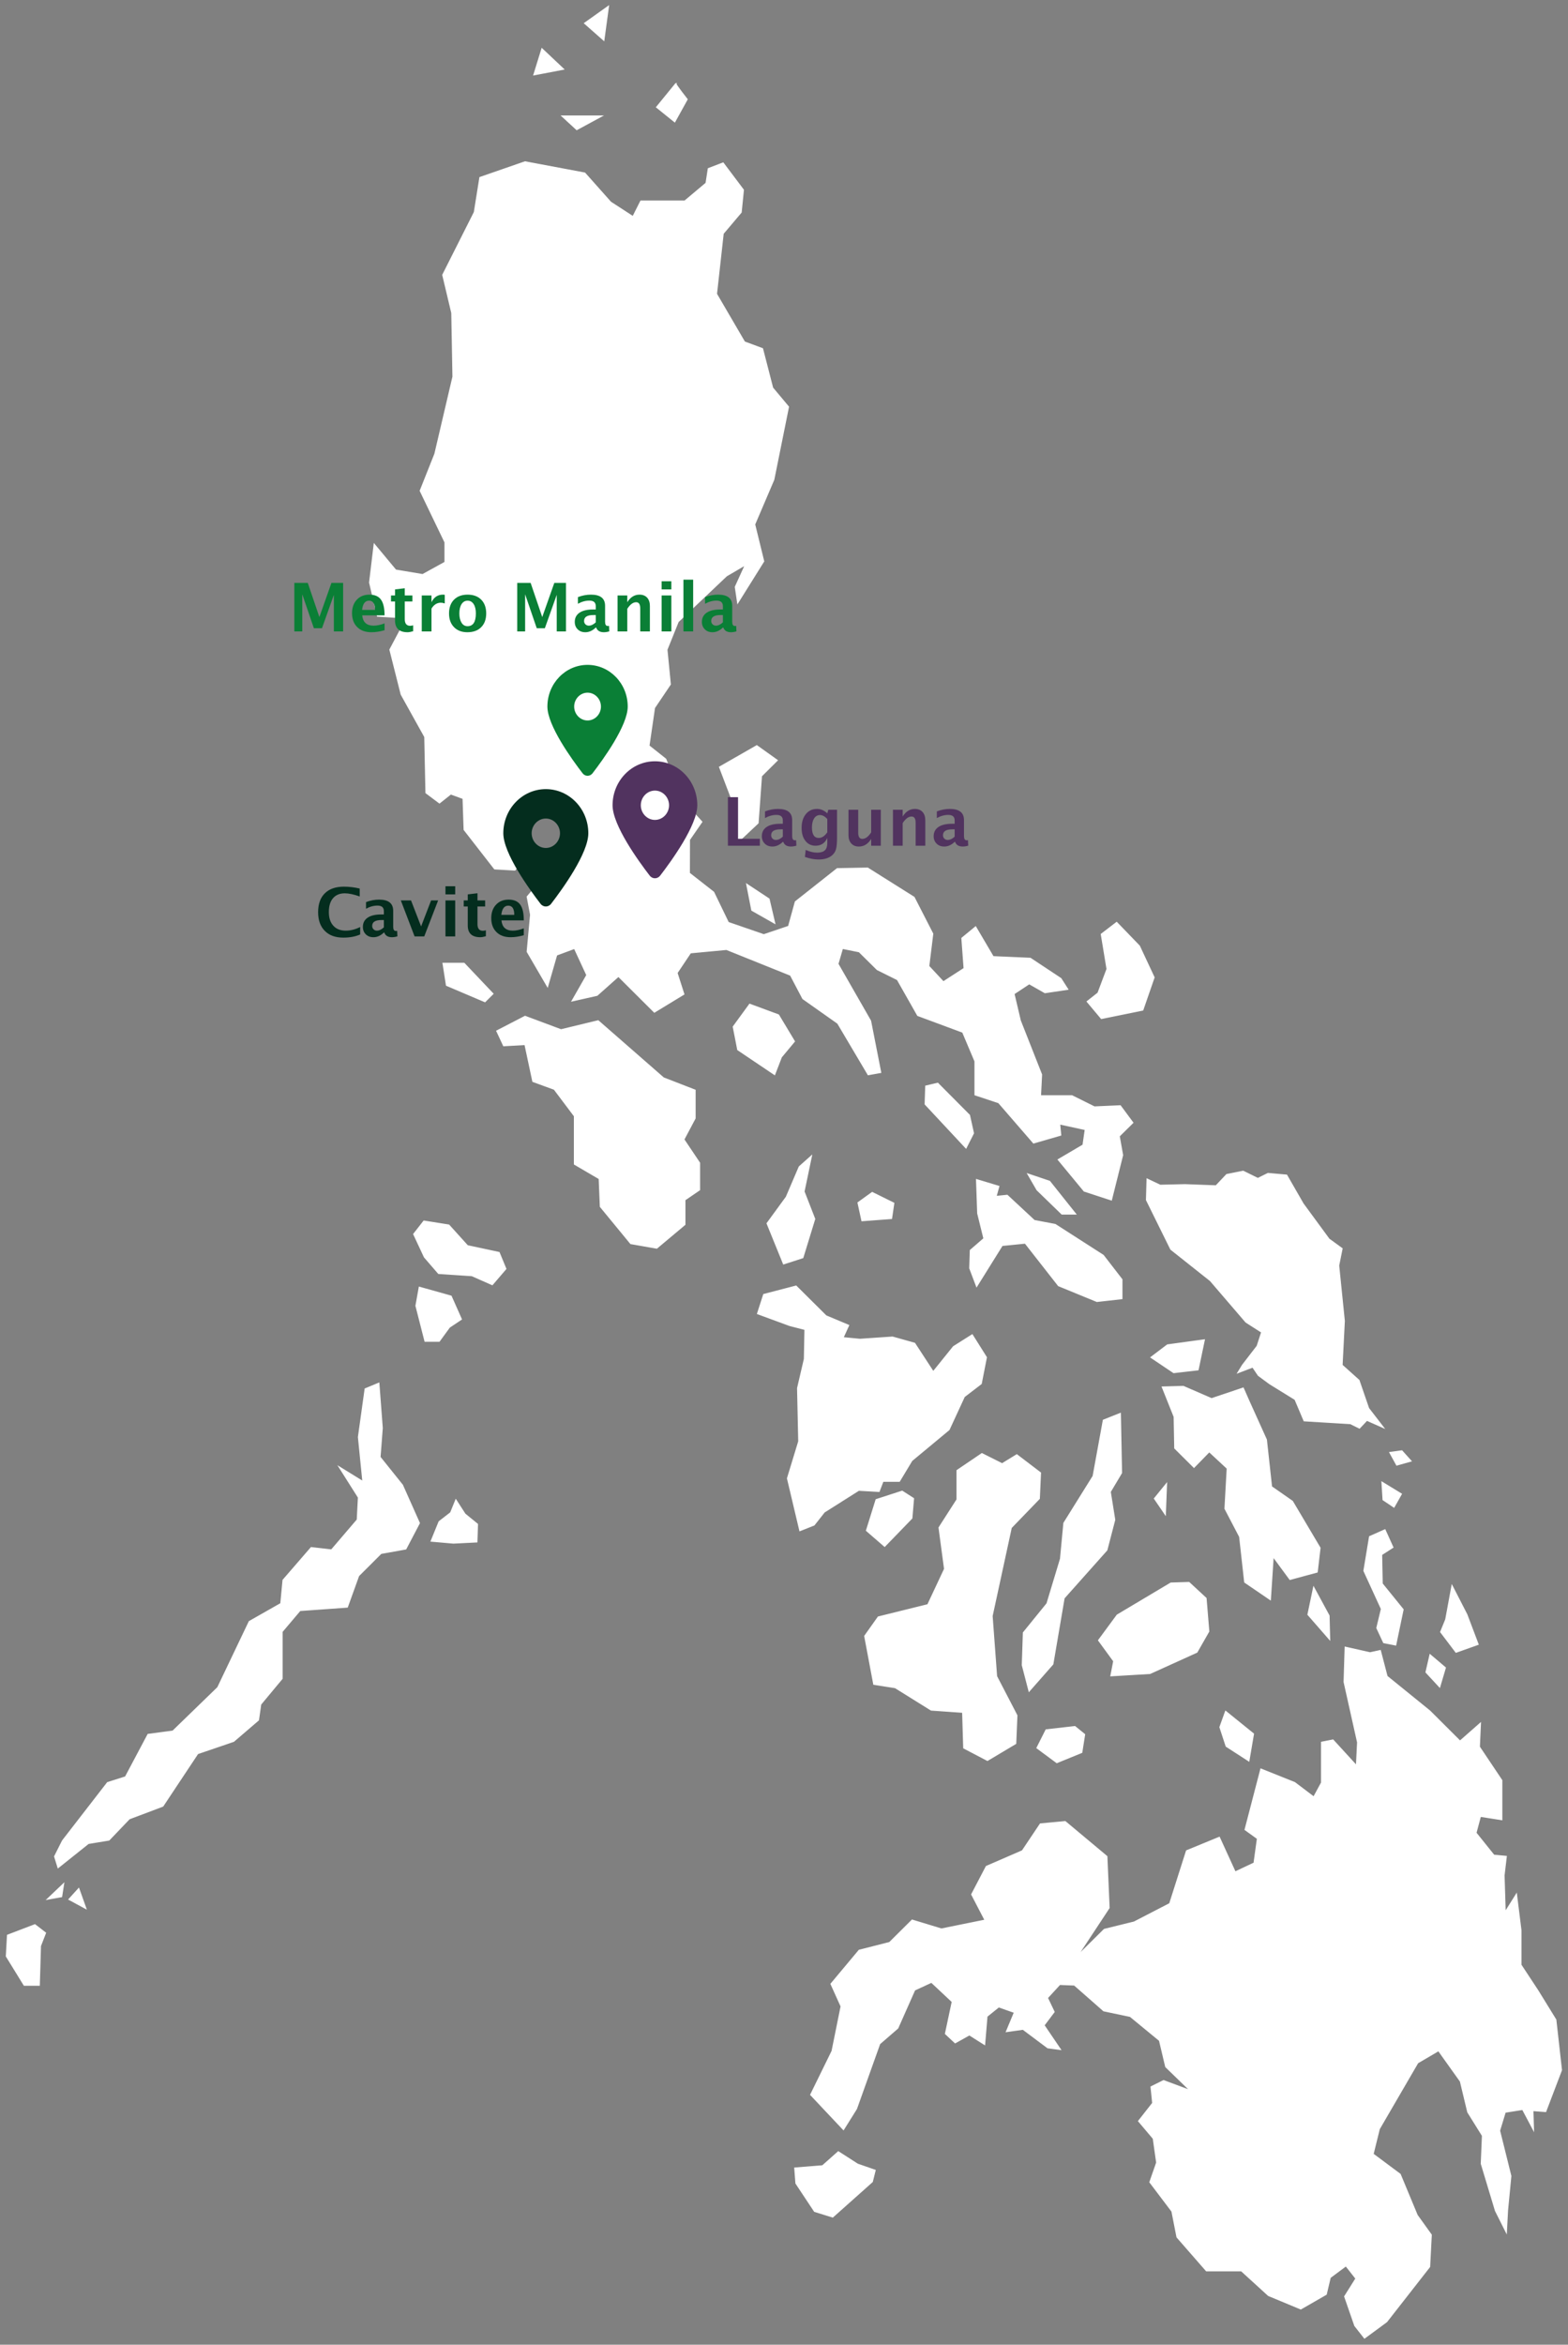 <?xml version="1.0" encoding="UTF-8" standalone="no"?>
<!DOCTYPE svg PUBLIC "-//W3C//DTD SVG 1.1//EN" "http://www.w3.org/Graphics/SVG/1.1/DTD/svg11.dtd">
<svg width="100%" height="100%" viewBox="0 0 4674 6984" version="1.1" xmlns="http://www.w3.org/2000/svg" xmlns:xlink="http://www.w3.org/1999/xlink" xml:space="preserve" xmlns:serif="http://www.serif.com/" style="fill-rule:evenodd;clip-rule:evenodd;stroke-miterlimit:10;">
    <rect x="0" y="0" width="4674" height="6984" fill="#808080" stroke="none"/>
    <g transform="matrix(15.353,0,0,-15.244,104.061,1249.58)">
        <path d="M0,-294.135L-5.3,-296.174L-5.526,-300.268L-2.074,-305.911L0.831,-305.911L1.057,-298.249L2.038,-295.72L0,-294.135ZM8.507,-287.078L6.639,-289.153L9.865,-290.908L8.507,-287.078ZM5.546,-286.152L2.471,-289.097L5.169,-288.607L5.546,-286.152ZM4.508,-282.925L10.375,-278.209L14.373,-277.548L18.316,-273.397L24.825,-270.924L31.596,-260.659L38.577,-258.261L43.387,-254.11L43.821,-251.034L47.97,-246.016L47.97,-236.843L51.461,-232.692L60.646,-232.031L62.834,-225.917L67.192,-221.54L72.002,-220.671L74.625,-215.633L71.343,-208.217L66.985,-202.744L67.418,-197.065L66.759,-188.327L64.136,-189.421L62.834,-198.82L63.704,-207.556L59.118,-204.708L62.834,-210.613L62.608,-214.992L57.59,-220.899L53.647,-220.445L48.196,-226.785L47.764,-231.37L41.633,-234.881L35.521,-247.77L26.786,-256.3L21.976,-256.941L17.599,-265.244L14.111,-266.357L5.376,-277.718L3.848,-280.775L4.508,-282.925ZM78.492,-215.369L80.737,-213.614L81.736,-211.142L83.491,-213.879L85.906,-215.859L85.792,-219.293L81.247,-219.521L76.964,-219.142L78.492,-215.369ZM74.644,-169.57L80.793,-171.305L82.775,-175.798L80.472,-177.344L78.492,-180.08L75.757,-180.08L74.003,-173.174L74.644,-169.57ZM78.379,-166.834L75.643,-163.645L73.569,-159.172L75.531,-156.644L80.36,-157.417L83.982,-161.456L90.111,-162.776L91.413,-165.947L88.792,-169.023L84.85,-167.268L78.379,-166.834ZM147.552,-341.671L147.778,-344.633L151.381,-350.106L154.891,-351.199L162.567,-344.312L163.114,-342.104L159.72,-340.915L155.984,-338.5L152.928,-341.236L147.552,-341.671ZM156.985,-334.104L150.645,-327.329L154.796,-318.8L156.55,-310.061L154.587,-305.683L160.04,-299.117L165.944,-297.607L170.321,-293.229L175.998,-294.966L184.507,-293.229L181.903,-288.191L184.733,-282.736L191.731,-279.679L195.219,-274.435L200.031,-273.981L208.104,-280.775L208.538,-290.813L202.256,-300.4L207.632,-295.041L213.423,-293.606L220.346,-290.002L223.611,-279.679L229.949,-277.057L233.024,-283.832L236.721,-282.077L237.381,-277.264L234.984,-275.528L238.04,-263.716L244.587,-266.357L248.303,-269.188L249.831,-266.357L249.831,-258.47L252.019,-258.035L256.603,-263.074L256.829,-258.47L254.208,-246.675L254.415,-239.902L259.224,-240.995L261.206,-240.561L262.506,-245.581L270.807,-252.356L276.692,-258.261L280.635,-254.771L280.428,-259.357L284.786,-265.905L284.786,-273.565L280.635,-272.906L279.768,-276.17L283.258,-280.549L285.653,-280.775L285.219,-284.473L285.445,-291.7L287.633,-288.191L288.5,-295.192L288.5,-301.967L291.784,-306.985L295.273,-312.686L296.368,-322.515L293.312,-330.593L290.822,-330.403L290.934,-334.121L288.86,-330.177L285.445,-330.724L284.351,-334.347L286.54,-343.217L285.898,-349.897L285.673,-354.162L283.596,-349.992L280.843,-340.801L281.069,-335.329L278.22,-330.724L276.787,-324.705L272.524,-318.686L268.467,-321.082L260.998,-334.009L259.79,-338.935L265.054,-342.879L268.356,-350.878L271.091,-354.71L270.77,-360.936L262.431,-371.674L258.15,-374.845L256.283,-372.447L254.32,-366.749L256.509,-363.24L254.546,-360.73L251.473,-363.031L250.698,-366.314L245.775,-369.164L239.512,-366.542L234.25,-361.711L227.459,-361.711L221.762,-355.143L220.781,-350.106L216.498,-344.407L217.82,-340.595L217.159,-335.876L214.31,-332.481L217.045,-328.969L216.724,-325.8L219.139,-324.593L224.403,-326.573L219.574,-321.856L218.366,-316.722L212.67,-312.005L207.52,-310.912L201.822,-305.872L198.975,-305.76L196.56,-308.402L197.862,-311.138L195.9,-313.76L199.069,-318.459L196.655,-318.139L191.843,-314.515L188.656,-314.968L190.203,-311.232L187.128,-310.137L184.827,-312.005L184.373,-317.478L181.432,-315.609L178.677,-317.157L176.809,-315.402L178.13,-309.155L174.074,-305.325L170.792,-306.854L167.51,-314.307L164,-317.364L159.492,-330.065L156.985,-334.104ZM275.145,-227.917L273.938,-234.485L272.958,-236.901L275.92,-240.845L280.183,-239.316L277.995,-233.504L275.145,-227.917ZM270.882,-241.391L270.109,-244.769L272.731,-247.619L273.826,-243.902L270.882,-241.391ZM264.187,-239.428L265.62,-232.522L261.564,-227.484L261.452,-221.786L263.638,-220.369L262.11,-216.972L259.149,-218.294L258.056,-224.955L261.452,-232.41L260.565,-236.126L261.885,-238.976L264.187,-239.428ZM265.28,-209.952L261.564,-207.67L261.772,-211.067L263.866,-212.482L265.28,-209.952ZM264.413,-204.273L267.148,-203.5L265.394,-201.537L263.092,-201.858L264.413,-204.273ZM234.588,-189.27L228.457,-191.347L222.969,-188.949L218.913,-189.063L221.214,-194.857L221.328,-200.99L225.044,-204.708L228.005,-201.651L231.515,-204.934L231.08,-212.802L233.93,-218.294L234.909,-227.164L239.852,-230.561L240.399,-222.124L243.681,-226.617L248.944,-225.181L249.491,-220.483L244.134,-211.388L240.078,-208.538L239.079,-199.347L235.684,-191.78L234.588,-189.27ZM239.738,-188.383L244.681,-191.46L246.435,-195.63L255.415,-196.178L257.169,-197.046L258.602,-195.517L261.772,-196.932L258.923,-193.214L257.055,-187.742L253.773,-184.779L254.208,-176.136L253.113,-165.305L253.773,-162.003L251.245,-160.154L246.209,-153.247L243.022,-147.661L239.417,-147.34L237.437,-148.322L234.588,-146.907L231.401,-147.549L229.327,-149.756L223.308,-149.529L218.478,-149.643L215.952,-148.436L215.838,-152.492L220.555,-162.117L228.231,-168.248L235.137,-176.345L238.21,-178.325L237.324,-181.062L234.476,-184.779L233.607,-186.213L236.456,-185.119L237.551,-186.762L239.738,-188.383ZM227.024,-179.854L225.817,-185.666L221.102,-186.213L216.724,-183.251L219.894,-180.835L227.024,-179.854ZM231.192,-252.45L236.57,-256.827L235.684,-262.073L231.307,-259.225L230.099,-255.507L231.192,-252.45ZM248.284,-228.238L251.245,-233.73L251.359,-238.315L247.19,-233.504L248.284,-228.238ZM220.555,-227.37L224.063,-227.258L227.364,-230.333L227.893,-236.787L225.591,-240.845L216.498,-244.995L208.934,-245.449L209.481,-242.599L206.539,-238.541L210.141,-233.618L220.555,-227.37ZM201.917,-255.413L203.784,-256.941L203.238,-260.433L198.409,-262.414L194.578,-259.563L196.334,-256.054L201.917,-255.413ZM186.693,-245.581L185.826,-233.786L189.542,-216.52L194.993,-210.839L195.219,-205.821L190.636,-202.31L187.788,-204.066L183.866,-202.084L179.054,-205.367L179.054,-211.048L175.565,-216.52L176.639,-224.597L173.377,-231.598L163.755,-233.994L161.134,-237.712L162.888,-247.109L167.039,-247.77L174.018,-252.147L180.149,-252.582L180.356,-259.563L184.939,-261.979L190.41,-258.696L190.636,-253.223L186.693,-245.581ZM193.033,-248.431L197.617,-243.185L199.803,-230.277L208.104,-220.899L209.631,-214.992L208.764,-209.519L210.953,-205.821L210.727,-194.234L207.462,-195.537L205.482,-206.462L199.803,-215.633L199.145,-222.634L196.521,-231.37L191.938,-237.051L191.731,-243.391L193.033,-248.431ZM219.686,-207.991L219.46,-213.896L217.385,-210.839L219.686,-207.991ZM168.377,-209.425L163.342,-211.067L161.474,-217.086L164.982,-220.143L170.245,-214.671L170.566,-210.839L168.377,-209.425ZM153.249,-213.463L151.269,-215.991L148.534,-217.086L146.136,-206.895L148.325,-199.668L148.099,-189.27L149.42,-183.572L149.532,-177.778L146.552,-177.006L140.326,-174.702L141.516,-170.984L147.778,-169.344L153.589,-175.156L157.964,-177.006L156.871,-179.421L160.172,-179.742L166.51,-179.307L170.792,-180.515L174.414,-186.101L178.356,-181.176L181.978,-178.872L184.713,-183.251L183.713,-188.383L180.431,-190.913L177.47,-197.367L170.245,-203.405L167.831,-207.444L164.642,-207.444L163.888,-209.425L159.946,-209.199L153.249,-213.463ZM182.845,-169.344L187.788,-161.361L192.278,-160.909L198.749,-169.23L206.199,-172.306L211.028,-171.759L211.028,-168.041L207.406,-163.325L198.088,-157.303L194.032,-156.53L188.77,-151.605L186.581,-151.831L187.128,-149.85L182.845,-148.548L183.071,-155.116L184.279,-160.04L181.638,-162.343L181.526,-165.833L182.845,-169.344ZM192.824,-147.454L194.578,-150.511L199.407,-155.228L202.03,-155.228L196.993,-148.869L192.824,-147.454ZM181.432,-135.943L175.281,-129.715L172.981,-130.262L172.867,-133.773L180.771,-142.302L182.204,-139.452L181.432,-135.943ZM162.567,-151.058L159.832,-153.039L160.587,-156.53L166.303,-156.096L166.735,-153.133L162.567,-151.058ZM148.42,-146.02L145.91,-151.926L142.177,-157.077L145.364,-164.965L149.08,-163.757L151.381,-156.21L149.306,-150.851L150.74,-143.943L148.42,-146.02ZM136.478,-123.13L143.61,-127.961L144.912,-124.563L147.438,-121.507L144.363,-116.355L138.781,-114.28L135.611,-118.656L136.478,-123.13ZM210.027,-98.295L207.066,-100.579L208.179,-107.373L206.425,-112.071L204.331,-113.733L207.066,-117.016L215.085,-115.373L217.271,-109.014L214.424,-102.881L210.027,-98.295ZM89.698,-119.487L91.017,-122.337L95.168,-122.109L96.696,-129.319L100.845,-130.847L104.768,-136.094L104.768,-145.491L109.58,-148.322L109.806,-153.794L115.692,-161.002L120.728,-161.889L126.179,-157.286L126.179,-152.472L129.028,-150.511L129.028,-145.265L125.972,-140.679L128.161,-136.527L128.161,-131.054L122.03,-128.658L109.352,-117.507L102.147,-119.261L95.168,-116.637L89.698,-119.487ZM79.265,-106.278L79.926,-110.542L87.376,-113.733L88.904,-112.204L83.321,-106.278L79.265,-106.278ZM132.951,-67.915L136.007,-75.99L135.14,-78.614L136.233,-82.765L140.384,-78.84L141.045,-69.65L144.101,-66.593L140.158,-63.762L132.951,-67.915ZM138.232,-90.842L139.213,-95.88L143.61,-98.39L142.515,-93.69L138.232,-90.842ZM127.046,-88.653L131.763,-92.371L134.61,-98.295L141.516,-100.693L146.345,-99.051L147.664,-94.239L155.777,-87.785L161.68,-87.671L170.678,-93.37L174.3,-100.484L173.527,-106.824L176.376,-109.901L180.431,-107.259L179.998,-101.352L182.639,-99.163L186.035,-104.975L193.259,-105.296L199.181,-109.24L200.503,-111.317L196.106,-111.976L193.05,-110.222L190.07,-112.204L191.296,-117.449L195.428,-127.997L195.219,-132.15L201.333,-132.15L205.708,-134.339L210.727,-134.111L213.141,-137.396L210.501,-140.018L211.16,-143.736L208.99,-152.472L203.728,-150.737L198.71,-144.623L203.52,-141.773L203.955,-138.716L198.936,-137.622L199.145,-139.812L193.9,-141.34L187.128,-133.47L182.544,-131.941L182.544,-125.394L180.149,-119.694L171.414,-116.43L167.471,-109.429L163.548,-107.466L160.04,-103.976L156.776,-103.315L155.889,-106.372L162.227,-117.507L164.19,-127.564L161.794,-127.997L155.889,-117.959L149.117,-113.147L146.722,-108.562L134.272,-103.522L127.274,-104.183L124.651,-108.127L125.972,-112.28L120.276,-115.769L113.295,-108.768L109.146,-112.486L104.336,-113.58L107.183,-108.562L104.768,-103.315L101.28,-104.618L99.524,-110.751L95.601,-103.976L96.261,-96.747L95.601,-93.257L98.883,-89.333L105.429,-80.803L100.185,-76.86L93.64,-76.216L93.412,-79.934L96.696,-83.426L93.186,-88.011L89.263,-87.785L83.358,-80.143L83.151,-74.029L80.737,-73.142L78.548,-74.896L75.945,-72.933L75.718,-62.008L71.135,-53.704L68.946,-44.968L71.135,-40.815L70.041,-38.626L66.532,-38.4L65.004,-31.853L65.89,-24.417L70.041,-29.438L75.286,-30.323L79.642,-27.907L79.642,-23.983L74.832,-13.925L77.681,-6.717L81.189,8.361L80.963,20.815L79.209,28.251L85.34,40.498L86.414,47.273L95.168,50.33L106.75,48.14L111.767,42.461L116.125,39.611L117.652,42.668L126.179,42.668L130.33,46.177L130.763,49.008L133.612,50.104L137.535,44.857L137.102,40.498L133.612,36.345L132.31,24.533L137.761,15.136L141.251,13.833L143.214,6.172L146.287,2.473L143.44,-11.735L139.723,-20.493L141.477,-27.701L136.461,-35.778L136.007,-32.721L137.989,-28.342L134.272,-30.531L124.877,-39.496L122.69,-44.968L123.349,-51.741L120.276,-56.328L119.2,-63.762L122.462,-66.367L125.537,-74.255L129.461,-78.614L127.065,-82.104L127.046,-88.653ZM124.444,65.615L120.728,61.029L124.218,58.198L126.613,62.558C126.613,62.558 124.218,65.615 124.444,65.615ZM111.334,80.71L106.75,77.427L110.447,74.144L111.334,80.71ZM98.45,72.409L102.599,68.465L96.903,67.369L98.45,72.409ZM102.373,59.292L110.013,59.292L105.203,56.67L102.373,59.292Z" style="fill:white;stroke:white;stroke-width:0.25px;"/>
    </g>
    <g transform="matrix(8.333,0,0,8.333,-9611.33,-21822.8)">
        <g>
            <g transform="matrix(1,0,0,1,1266.12,2953.56)">
                <g transform="matrix(24,0,0,24,0,0)">
                    <path d="M0.672,-0.029C0.602,0.002 0.518,0.018 0.421,0.018C0.303,0.018 0.211,-0.015 0.145,-0.082C0.078,-0.149 0.045,-0.242 0.045,-0.361C0.045,-0.483 0.079,-0.577 0.145,-0.642C0.212,-0.708 0.307,-0.741 0.43,-0.741C0.509,-0.741 0.587,-0.731 0.665,-0.713L0.665,-0.595C0.577,-0.626 0.503,-0.642 0.443,-0.642C0.367,-0.642 0.308,-0.617 0.267,-0.569C0.226,-0.521 0.205,-0.452 0.205,-0.363C0.205,-0.276 0.227,-0.208 0.272,-0.159C0.316,-0.11 0.378,-0.086 0.457,-0.086C0.528,-0.086 0.6,-0.104 0.672,-0.14L0.672,-0.029Z" style="fill:rgb(4,45,30);fill-rule:nonzero;"/>
                </g>
            </g>
            <g transform="matrix(1,0,0,1,1282.25,2953.56)">
                <g transform="matrix(24,0,0,24,0,0)">
                    <path d="M0.353,-0.058C0.305,-0.011 0.253,0.012 0.198,0.012C0.151,0.012 0.113,-0.002 0.084,-0.031C0.055,-0.059 0.04,-0.097 0.04,-0.142C0.04,-0.201 0.064,-0.247 0.111,-0.279C0.158,-0.311 0.226,-0.327 0.314,-0.327L0.353,-0.327L0.353,-0.376C0.353,-0.432 0.321,-0.459 0.258,-0.459C0.201,-0.459 0.145,-0.444 0.087,-0.412L0.087,-0.511C0.152,-0.536 0.217,-0.548 0.281,-0.548C0.422,-0.548 0.492,-0.493 0.492,-0.381L0.492,-0.144C0.492,-0.102 0.505,-0.081 0.532,-0.081C0.537,-0.081 0.543,-0.081 0.551,-0.083L0.555,-0.001C0.524,0.008 0.497,0.012 0.474,0.012C0.414,0.012 0.376,-0.011 0.359,-0.058L0.353,-0.058ZM0.353,-0.135L0.353,-0.244L0.319,-0.244C0.225,-0.244 0.179,-0.215 0.179,-0.156C0.179,-0.136 0.185,-0.12 0.199,-0.106C0.212,-0.093 0.229,-0.086 0.249,-0.086C0.283,-0.086 0.318,-0.102 0.353,-0.135Z" style="fill:rgb(4,45,30);fill-rule:nonzero;"/>
                </g>
                <g transform="matrix(24,0,0,24,14.109,0)">
                    <path d="M0.223,-0L0.018,-0.536L0.17,-0.536L0.32,-0.149L0.469,-0.536L0.574,-0.536L0.367,-0L0.223,-0Z" style="fill:rgb(4,45,30);fill-rule:nonzero;"/>
                </g>
                <g transform="matrix(24,0,0,24,28.348,0)">
                    <path d="M0.09,-0L0.09,-0.536L0.235,-0.536L0.235,-0L0.09,-0ZM0.09,-0.626L0.09,-0.747L0.235,-0.747L0.235,-0.626L0.09,-0.626Z" style="fill:rgb(4,45,30);fill-rule:nonzero;"/>
                </g>
                <g transform="matrix(24,0,0,24,36.152,0)">
                    <path d="M0.367,-0.003C0.332,0.007 0.305,0.012 0.285,0.012C0.16,0.012 0.097,-0.046 0.097,-0.164L0.097,-0.446L0.037,-0.446L0.037,-0.536L0.097,-0.536L0.097,-0.626L0.242,-0.643L0.242,-0.536L0.356,-0.536L0.356,-0.446L0.242,-0.446L0.242,-0.183C0.242,-0.117 0.269,-0.084 0.322,-0.084C0.335,-0.084 0.349,-0.086 0.367,-0.091L0.367,-0.003Z" style="fill:rgb(4,45,30);fill-rule:nonzero;"/>
                </g>
                <g transform="matrix(24,0,0,24,45.879,0)">
                    <path d="M0.527,-0.018C0.458,0.002 0.393,0.012 0.332,0.012C0.242,0.012 0.171,-0.013 0.12,-0.064C0.068,-0.115 0.042,-0.184 0.042,-0.272C0.042,-0.355 0.066,-0.422 0.113,-0.472C0.16,-0.523 0.223,-0.548 0.301,-0.548C0.379,-0.548 0.437,-0.524 0.473,-0.474C0.509,-0.425 0.527,-0.346 0.527,-0.239L0.194,-0.239C0.204,-0.137 0.26,-0.086 0.363,-0.086C0.411,-0.086 0.466,-0.097 0.527,-0.12L0.527,-0.018ZM0.192,-0.321L0.385,-0.321C0.385,-0.412 0.355,-0.458 0.296,-0.458C0.236,-0.458 0.202,-0.412 0.192,-0.321Z" style="fill:rgb(4,45,30);fill-rule:nonzero;"/>
                </g>
            </g>
        </g>
    </g>
    <g transform="matrix(8.333,0,0,8.333,859.416,1880.79)">
        <g transform="matrix(24,0,0,24,0,0)">
            <path d="M0.09,-0L0.09,-0.723L0.29,-0.723L0.463,-0.214L0.643,-0.723L0.817,-0.723L0.817,-0L0.679,-0L0.679,-0.545L0.502,-0.048L0.381,-0.048L0.208,-0.553L0.208,-0L0.09,-0Z" style="fill:rgb(10,127,54);fill-rule:nonzero;"/>
        </g>
        <g transform="matrix(24,0,0,24,21.785,0)">
            <path d="M0.527,-0.018C0.458,0.002 0.393,0.012 0.332,0.012C0.242,0.012 0.171,-0.013 0.12,-0.064C0.068,-0.115 0.042,-0.184 0.042,-0.272C0.042,-0.355 0.066,-0.422 0.113,-0.472C0.16,-0.523 0.223,-0.548 0.301,-0.548C0.379,-0.548 0.437,-0.524 0.473,-0.474C0.509,-0.425 0.527,-0.346 0.527,-0.239L0.194,-0.239C0.204,-0.137 0.26,-0.086 0.363,-0.086C0.411,-0.086 0.466,-0.097 0.527,-0.12L0.527,-0.018ZM0.192,-0.321L0.385,-0.321C0.385,-0.412 0.355,-0.458 0.296,-0.458C0.236,-0.458 0.202,-0.412 0.192,-0.321Z" style="fill:rgb(10,127,54);fill-rule:nonzero;"/>
        </g>
        <g transform="matrix(24,0,0,24,35.848,0)">
            <path d="M0.367,-0.003C0.332,0.007 0.305,0.012 0.285,0.012C0.16,0.012 0.097,-0.046 0.097,-0.164L0.097,-0.446L0.037,-0.446L0.037,-0.536L0.097,-0.536L0.097,-0.626L0.242,-0.643L0.242,-0.536L0.356,-0.536L0.356,-0.446L0.242,-0.446L0.242,-0.183C0.242,-0.117 0.269,-0.084 0.322,-0.084C0.335,-0.084 0.349,-0.086 0.367,-0.091L0.367,-0.003Z" style="fill:rgb(10,127,54);fill-rule:nonzero;"/>
        </g>
        <g transform="matrix(24,0,0,24,45.574,0)">
            <path d="M0.09,-0L0.09,-0.536L0.235,-0.536L0.235,-0.435C0.272,-0.511 0.329,-0.548 0.406,-0.548C0.415,-0.548 0.424,-0.547 0.433,-0.545L0.433,-0.417C0.412,-0.424 0.393,-0.428 0.375,-0.428C0.318,-0.428 0.271,-0.399 0.235,-0.34L0.235,-0L0.09,-0Z" style="fill:rgb(10,127,54);fill-rule:nonzero;"/>
        </g>
        <g transform="matrix(24,0,0,24,56.484,0)">
            <path d="M0.315,0.012C0.232,0.012 0.165,-0.013 0.116,-0.064C0.067,-0.114 0.042,-0.182 0.042,-0.268C0.042,-0.355 0.067,-0.423 0.116,-0.473C0.166,-0.523 0.234,-0.548 0.319,-0.548C0.404,-0.548 0.472,-0.523 0.522,-0.473C0.571,-0.423 0.596,-0.355 0.596,-0.269C0.596,-0.181 0.571,-0.112 0.521,-0.063C0.472,-0.013 0.403,0.012 0.315,0.012ZM0.318,-0.078C0.401,-0.078 0.442,-0.142 0.442,-0.269C0.442,-0.327 0.431,-0.373 0.409,-0.407C0.387,-0.441 0.357,-0.458 0.319,-0.458C0.281,-0.458 0.251,-0.441 0.229,-0.407C0.207,-0.373 0.196,-0.327 0.196,-0.268C0.196,-0.21 0.207,-0.164 0.229,-0.129C0.25,-0.095 0.28,-0.078 0.318,-0.078Z" style="fill:rgb(10,127,54);fill-rule:nonzero;"/>
        </g>
        <g transform="matrix(24,0,0,24,79.723,0)">
            <path d="M0.09,-0L0.09,-0.723L0.29,-0.723L0.463,-0.214L0.643,-0.723L0.817,-0.723L0.817,-0L0.679,-0L0.679,-0.545L0.502,-0.048L0.381,-0.048L0.208,-0.553L0.208,-0L0.09,-0Z" style="fill:rgb(10,127,54);fill-rule:nonzero;"/>
        </g>
        <g transform="matrix(24,0,0,24,101.508,0)">
            <path d="M0.353,-0.058C0.305,-0.011 0.253,0.012 0.198,0.012C0.151,0.012 0.113,-0.002 0.084,-0.031C0.055,-0.059 0.04,-0.097 0.04,-0.142C0.04,-0.201 0.064,-0.247 0.111,-0.279C0.158,-0.311 0.226,-0.327 0.314,-0.327L0.353,-0.327L0.353,-0.376C0.353,-0.432 0.321,-0.459 0.258,-0.459C0.201,-0.459 0.145,-0.444 0.087,-0.412L0.087,-0.511C0.152,-0.536 0.217,-0.548 0.281,-0.548C0.422,-0.548 0.492,-0.493 0.492,-0.381L0.492,-0.144C0.492,-0.102 0.505,-0.081 0.532,-0.081C0.537,-0.081 0.543,-0.081 0.551,-0.083L0.555,-0.001C0.524,0.008 0.497,0.012 0.474,0.012C0.414,0.012 0.376,-0.011 0.359,-0.058L0.353,-0.058ZM0.353,-0.135L0.353,-0.244L0.319,-0.244C0.225,-0.244 0.179,-0.215 0.179,-0.156C0.179,-0.136 0.185,-0.12 0.199,-0.106C0.212,-0.093 0.229,-0.086 0.249,-0.086C0.283,-0.086 0.318,-0.102 0.353,-0.135Z" style="fill:rgb(10,127,54);fill-rule:nonzero;"/>
        </g>
        <g transform="matrix(24,0,0,24,115.617,0)">
            <path d="M0.09,-0L0.09,-0.536L0.235,-0.536L0.235,-0.435C0.282,-0.511 0.343,-0.548 0.417,-0.548C0.465,-0.548 0.503,-0.533 0.531,-0.503C0.558,-0.473 0.572,-0.431 0.572,-0.379L0.572,-0L0.428,-0L0.428,-0.343C0.428,-0.404 0.408,-0.435 0.367,-0.435C0.321,-0.435 0.277,-0.402 0.235,-0.337L0.235,-0L0.09,-0Z" style="fill:rgb(10,127,54);fill-rule:nonzero;"/>
        </g>
        <g transform="matrix(24,0,0,24,131.379,0)">
            <path d="M0.09,-0L0.09,-0.536L0.235,-0.536L0.235,-0L0.09,-0ZM0.09,-0.626L0.09,-0.747L0.235,-0.747L0.235,-0.626L0.09,-0.626Z" style="fill:rgb(10,127,54);fill-rule:nonzero;"/>
        </g>
        <g transform="matrix(24,0,0,24,139.184,0)">
            <rect x="0.09" y="-0.771" width="0.145" height="0.771" style="fill:rgb(10,127,54);fill-rule:nonzero;"/>
        </g>
        <g transform="matrix(24,0,0,24,146.988,0)">
            <path d="M0.353,-0.058C0.305,-0.011 0.253,0.012 0.198,0.012C0.151,0.012 0.113,-0.002 0.084,-0.031C0.055,-0.059 0.04,-0.097 0.04,-0.142C0.04,-0.201 0.064,-0.247 0.111,-0.279C0.158,-0.311 0.226,-0.327 0.314,-0.327L0.353,-0.327L0.353,-0.376C0.353,-0.432 0.321,-0.459 0.258,-0.459C0.201,-0.459 0.145,-0.444 0.087,-0.412L0.087,-0.511C0.152,-0.536 0.217,-0.548 0.281,-0.548C0.422,-0.548 0.492,-0.493 0.492,-0.381L0.492,-0.144C0.492,-0.102 0.505,-0.081 0.532,-0.081C0.537,-0.081 0.543,-0.081 0.551,-0.083L0.555,-0.001C0.524,0.008 0.497,0.012 0.474,0.012C0.414,0.012 0.376,-0.011 0.359,-0.058L0.353,-0.058ZM0.353,-0.135L0.353,-0.244L0.319,-0.244C0.225,-0.244 0.179,-0.215 0.179,-0.156C0.179,-0.136 0.185,-0.12 0.199,-0.106C0.212,-0.093 0.229,-0.086 0.249,-0.086C0.283,-0.086 0.318,-0.102 0.353,-0.135Z" style="fill:rgb(10,127,54);fill-rule:nonzero;"/>
        </g>
    </g>
    <g transform="matrix(8.333,0,0,8.333,-9417.01,-21759.6)">
        <g>
            <g transform="matrix(1,0,0,1,1388.31,2913.56)">
                <g transform="matrix(24,0,0,24,0,0)">
                    <path d="M0.09,-0L0.09,-0.723L0.241,-0.723L0.241,-0.103L0.566,-0.103L0.566,-0L0.09,-0Z" style="fill:rgb(81,51,95);fill-rule:nonzero;"/>
                </g>
            </g>
            <g transform="matrix(1,0,0,1,1401.65,2913.56)">
                <g transform="matrix(24,0,0,24,0,0)">
                    <path d="M0.353,-0.058C0.305,-0.011 0.253,0.012 0.198,0.012C0.151,0.012 0.113,-0.002 0.084,-0.031C0.055,-0.059 0.04,-0.097 0.04,-0.142C0.04,-0.201 0.064,-0.247 0.111,-0.279C0.158,-0.311 0.226,-0.327 0.314,-0.327L0.353,-0.327L0.353,-0.376C0.353,-0.432 0.321,-0.459 0.258,-0.459C0.201,-0.459 0.145,-0.444 0.087,-0.412L0.087,-0.511C0.152,-0.536 0.217,-0.548 0.281,-0.548C0.422,-0.548 0.492,-0.493 0.492,-0.381L0.492,-0.144C0.492,-0.102 0.505,-0.081 0.532,-0.081C0.537,-0.081 0.543,-0.081 0.551,-0.083L0.555,-0.001C0.524,0.008 0.497,0.012 0.474,0.012C0.414,0.012 0.376,-0.011 0.359,-0.058L0.353,-0.058ZM0.353,-0.135L0.353,-0.244L0.319,-0.244C0.225,-0.244 0.179,-0.215 0.179,-0.156C0.179,-0.136 0.185,-0.12 0.199,-0.106C0.212,-0.093 0.229,-0.086 0.249,-0.086C0.283,-0.086 0.318,-0.102 0.353,-0.135Z" style="fill:rgb(81,51,95);fill-rule:nonzero;"/>
                </g>
                <g transform="matrix(24,0,0,24,14.109,0)">
                    <path d="M0.094,0.167L0.106,0.062C0.166,0.089 0.222,0.103 0.276,0.103C0.33,0.103 0.368,0.091 0.392,0.068C0.416,0.046 0.428,0.009 0.428,-0.042L0.428,-0.116C0.393,-0.039 0.334,-0 0.253,-0C0.19,-0 0.139,-0.024 0.102,-0.072C0.064,-0.119 0.045,-0.184 0.045,-0.265C0.045,-0.351 0.066,-0.419 0.108,-0.471C0.15,-0.523 0.206,-0.548 0.276,-0.548C0.331,-0.548 0.381,-0.526 0.428,-0.482L0.443,-0.536L0.573,-0.536L0.573,-0.127C0.573,-0.045 0.568,0.014 0.558,0.05C0.548,0.086 0.529,0.117 0.5,0.142C0.452,0.184 0.384,0.205 0.296,0.205C0.234,0.205 0.167,0.192 0.094,0.167ZM0.428,-0.2L0.428,-0.397C0.393,-0.437 0.356,-0.457 0.318,-0.457C0.282,-0.457 0.253,-0.44 0.231,-0.407C0.21,-0.374 0.199,-0.329 0.199,-0.273C0.199,-0.168 0.233,-0.116 0.3,-0.116C0.347,-0.116 0.389,-0.144 0.428,-0.2Z" style="fill:rgb(81,51,95);fill-rule:nonzero;"/>
                </g>
                <g transform="matrix(24,0,0,24,29.941,0)">
                    <path d="M0.422,-0L0.422,-0.101C0.375,-0.026 0.314,0.012 0.239,0.012C0.191,0.012 0.154,-0.003 0.126,-0.033C0.098,-0.063 0.084,-0.105 0.084,-0.157L0.084,-0.536L0.229,-0.536L0.229,-0.193C0.229,-0.132 0.249,-0.102 0.29,-0.102C0.336,-0.102 0.38,-0.134 0.422,-0.199L0.422,-0.536L0.566,-0.536L0.566,-0L0.422,-0Z" style="fill:rgb(81,51,95);fill-rule:nonzero;"/>
                </g>
                <g transform="matrix(24,0,0,24,45.703,0)">
                    <path d="M0.09,-0L0.09,-0.536L0.235,-0.536L0.235,-0.435C0.282,-0.511 0.343,-0.548 0.417,-0.548C0.465,-0.548 0.503,-0.533 0.531,-0.503C0.558,-0.473 0.572,-0.431 0.572,-0.379L0.572,-0L0.428,-0L0.428,-0.343C0.428,-0.404 0.408,-0.435 0.367,-0.435C0.321,-0.435 0.277,-0.402 0.235,-0.337L0.235,-0L0.09,-0Z" style="fill:rgb(81,51,95);fill-rule:nonzero;"/>
                </g>
                <g transform="matrix(24,0,0,24,61.465,0)">
                    <path d="M0.353,-0.058C0.305,-0.011 0.253,0.012 0.198,0.012C0.151,0.012 0.113,-0.002 0.084,-0.031C0.055,-0.059 0.04,-0.097 0.04,-0.142C0.04,-0.201 0.064,-0.247 0.111,-0.279C0.158,-0.311 0.226,-0.327 0.314,-0.327L0.353,-0.327L0.353,-0.376C0.353,-0.432 0.321,-0.459 0.258,-0.459C0.201,-0.459 0.145,-0.444 0.087,-0.412L0.087,-0.511C0.152,-0.536 0.217,-0.548 0.281,-0.548C0.422,-0.548 0.492,-0.493 0.492,-0.381L0.492,-0.144C0.492,-0.102 0.505,-0.081 0.532,-0.081C0.537,-0.081 0.543,-0.081 0.551,-0.083L0.555,-0.001C0.524,0.008 0.497,0.012 0.474,0.012C0.414,0.012 0.376,-0.011 0.359,-0.058L0.353,-0.058ZM0.353,-0.135L0.353,-0.244L0.319,-0.244C0.225,-0.244 0.179,-0.215 0.179,-0.156C0.179,-0.136 0.185,-0.12 0.199,-0.106C0.212,-0.093 0.229,-0.086 0.249,-0.086C0.283,-0.086 0.318,-0.102 0.353,-0.135Z" style="fill:rgb(81,51,95);fill-rule:nonzero;"/>
                </g>
            </g>
        </g>
    </g>
    <g transform="matrix(8.333,0,0,8.333,1722.17,2389.77)">
        <g transform="matrix(3.193,0,0,3.313,-609.543,-49.129)">
            <path d="M192.555,11.7C193.758,10.195 196.5,6.548 196.5,4.5C196.5,2.016 194.484,0 192,0C189.516,0 187.5,2.016 187.5,4.5C187.5,6.548 190.242,10.195 191.445,11.7C191.733,12.059 192.267,12.059 192.555,11.7ZM192,3C192.823,3 193.5,3.677 193.5,4.5C193.5,5.323 192.823,6 192,6C191.177,6 190.5,5.323 190.5,4.5C190.5,3.677 191.177,3 192,3Z" style="fill:rgb(10,127,54);fill-rule:nonzero;"/>
        </g>
        <g transform="matrix(3.368,0,0,3.494,-619.043,-14.67)">
            <path d="M192.555,11.7C193.758,10.195 196.5,6.548 196.5,4.5C196.5,2.016 194.484,0 192,0C189.516,0 187.5,2.016 187.5,4.5C187.5,6.548 190.242,10.195 191.445,11.7C191.733,12.059 192.267,12.059 192.555,11.7ZM192,3C192.823,3 193.5,3.677 193.5,4.5C193.5,5.323 192.823,6 192,6C191.177,6 190.5,5.323 190.5,4.5C190.5,3.677 191.177,3 192,3Z" style="fill:rgb(81,51,95);fill-rule:nonzero;"/>
        </g>
        <g transform="matrix(3.379,0,0,3.505,-660.188,-4.713)">
            <path d="M192.555,11.7C193.758,10.195 196.5,6.548 196.5,4.5C196.5,2.016 194.484,0 192,0C189.516,0 187.5,2.016 187.5,4.5C187.5,6.548 190.242,10.195 191.445,11.7C191.733,12.059 192.267,12.059 192.555,11.7ZM192,3C192.823,3 193.5,3.677 193.5,4.5C193.5,5.323 192.823,6 192,6C191.177,6 190.5,5.323 190.5,4.5C190.5,3.677 191.177,3 192,3Z" style="fill:rgb(4,45,30);fill-rule:nonzero;"/>
        </g>
    </g>
</svg>
